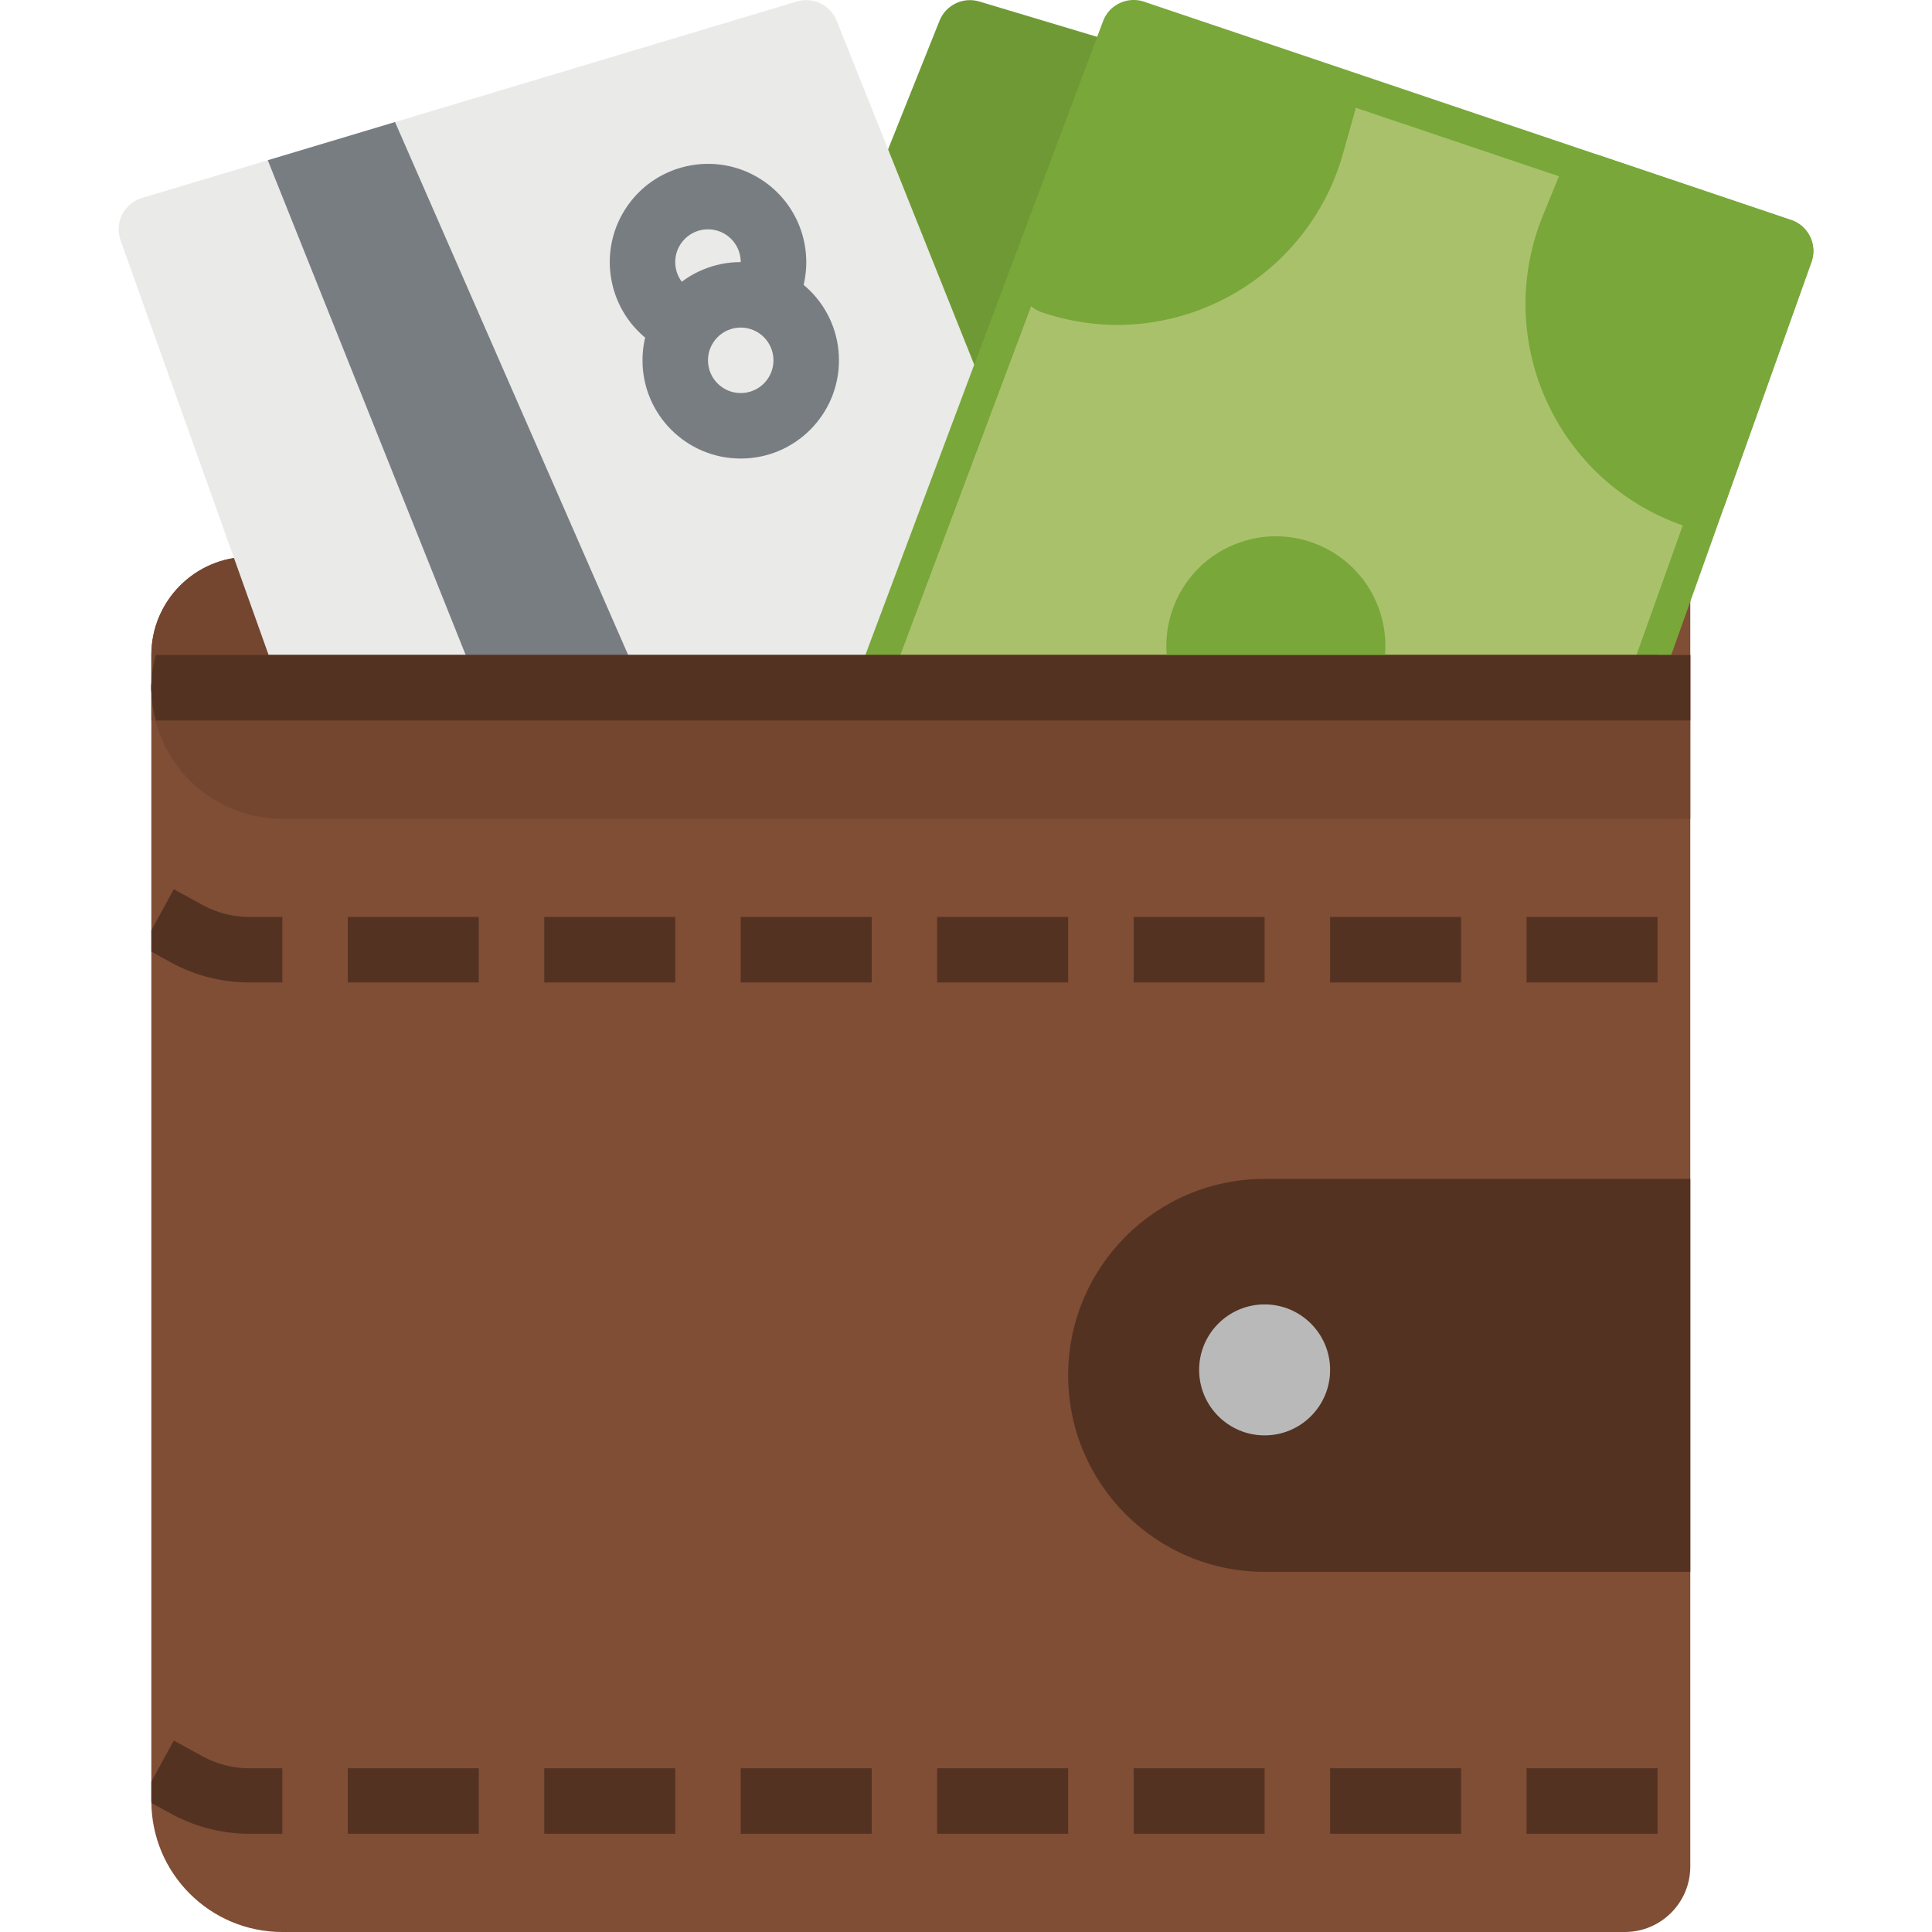 
<svg xmlns="http://www.w3.org/2000/svg" viewBox="0 0 472.034 472.034"><path d="M60.978 136.034h352v320c0 8.837-7.163 16-16 16h-328c-17.673 0-32-14.327-32-32v-280c0-13.254 10.745-24 24-24z" fill="#804d35"/><path d="M308.978 288.034h104v96h-104c-26.51 0-48-21.49-48-48s21.49-48 48-48z" fill="#533222"/><circle cx="308.978" cy="334.698" r="16" fill="#b9b9b9"/><path d="M68.978 136.034h336v64h-336c-17.673 0-32-14.327-32-32s14.326-32 32-32z" fill="#804d35"/><path d="M36.978 160.034v16h368v-40h-344c-13.255 0-24 10.746-24 24z" fill="#744630"/><g fill="#533222"><path d="M132.978 224.034h32v16h-32v-16zM84.978 224.034h32v16h-32v-16zM180.978 224.034h32v16h-32v-16zM36.978 227.298v5.208l4.8 2.64a39.99 39.99 0 0 0 19.2 4.888h8v-16h-8c-4.016.004-7.969-1-11.496-2.92l-7.016-3.848-5.488 10.032zM228.978 224.034h32v16h-32v-16zM324.978 224.034h32v16h-32v-16zM372.978 224.034h32v16h-32v-16zM276.978 224.034h32v16h-32v-16zM132.978 432.034h32v16h-32v-16zM84.978 432.034h32v16h-32v-16zM180.978 432.034h32v16h-32v-16zM68.978 448.034v-16h-8c-4.016.004-7.969-1-11.496-2.92l-7.016-3.848-5.488 10.032v4.736c0 .168.048.328.048.504l4.8 2.608a40.006 40.006 0 0 0 19.152 4.888h8zM228.978 432.034h32v16h-32v-16zM372.978 432.034h32v16h-32v-16zM276.978 432.034h32v16h-32v-16zM324.978 432.034h32v16h-32v-16z"/></g><path d="M68.978 136.034c-17.673 0-32 14.327-32 32s14.327 32 32 32h336v-64h-336z" fill="#744630"/><path d="M356.978 176.034h-184c-4.418.002-8.001-3.579-8.003-7.997 0-1.018.193-2.026.571-2.971l64-160c1.537-3.849 5.758-5.887 9.728-4.696l160 48c4.231 1.271 6.631 5.732 5.36 9.964-.039.131-.082.26-.128.388l-40 112c-1.136 3.183-4.149 5.31-7.528 5.312z" fill="#6f9935"/><path d="M216.978 168.034l60-160L388.45 45.618l46.632 15.72-38.104 106.696h-180z" fill="#aac16b"/><path d="M260.978 176.034h-184c-3.379-.003-6.393-2.129-7.528-5.312l-40-112c-1.486-4.161.683-8.739 4.844-10.224.128-.046.258-.088.388-.128l160-48c3.97-1.191 8.191.847 9.728 4.696l64 160c1.639 4.103-.358 8.758-4.461 10.397-.946.378-1.954.572-2.971.571z" fill="#eaeae8"/><path d="M396.978 176.034h-180c-4.418.004-8.004-3.574-8.008-7.992a7.987 7.987 0 0 1 .512-2.824l60-160c1.503-4.051 5.952-6.176 10.048-4.8l158.104 53.344c4.181 1.428 6.413 5.975 4.984 10.157-.013.039-.027.077-.04.115l-38.072 106.688c-1.136 3.183-4.149 5.31-7.528 5.312z" fill="#79a73a"/><path d="M216.978 168.034l60-160L388.45 45.618l46.632 15.72-38.104 106.696h-180z" fill="#aac16b"/><g fill="#787d82"><path d="M116.978 168.034h40L96.514 29.818l-31.088 9.328 51.552 128.888zM164.178 85.402a8.004 8.004 0 0 1-4.392-1.32c-11.069-7.291-14.131-22.176-6.84-33.245s22.176-14.131 33.245-6.84c10.243 6.748 13.75 20.133 8.131 31.037-2.028 3.926-6.854 5.464-10.78 3.436-3.926-2.028-5.464-6.854-3.436-10.78.58-1.131.88-2.385.872-3.656-.001-4.418-3.583-7.999-8.001-7.999-4.418.001-7.999 3.583-7.999 8.001 0 2.694 1.357 5.206 3.608 6.685 3.689 2.431 4.709 7.393 2.278 11.082a8 8 0 0 1-6.694 3.598l.008.001z"/><path d="M180.978 112.034c-13.255 0-24-10.745-24-24s10.745-24 24-24 24 10.745 24 24-10.746 24-24 24zm0-32c-4.418 0-8 3.582-8 8s3.582 8 8 8 8-3.582 8-8-3.582-8-8-8z"/></g><g fill="#79a73a"><path d="M384.346 55.674l4.104-10.04 46.632 15.72-21.248 59.48c-25.717-8.924-39.33-37.005-30.407-62.722.284-.82.591-1.633.919-2.438z"/><path d="M413.826 128.834a8.085 8.085 0 0 1-2.808-.512c-29.844-10.492-45.533-43.191-35.041-73.035.312-.887.645-1.766 1.001-2.637l4.096-10.048c1.596-3.911 5.957-5.908 9.96-4.56l46.632 15.72c4.176 1.444 6.39 6 4.946 10.175-.011.032-.023.065-.034.097l-21.248 59.504a7.996 7.996 0 0 1-4.552 4.728c-.94.373-1.942.566-2.952.568zM320.418 35.394l2.96-10.456-46.48-16.224-19.768 60c25.771 8.753 53.758-5.043 62.51-30.814.281-.827.541-1.663.778-2.506z"/><path d="M273.066 79.386a57.535 57.535 0 0 1-18.488-3.08c-4.174-1.399-6.433-5.907-5.056-10.088l19.768-60a8.055 8.055 0 0 1 4.064-4.672 7.928 7.928 0 0 1 6.176-.376l46.464 16.224c3.991 1.393 6.209 5.651 5.064 9.72l-2.936 10.44c-6.96 24.669-29.425 41.738-55.056 41.832z"/></g><path d="M38.106 160.034a28.933 28.933 0 0 0 0 16h366.872v-16H38.106z" fill="#533222"/><path d="M38.13 160.034a31.144 31.144 0 0 0-1.152 8c.193 17.865 14.831 32.191 32.696 32h343.304v-40H38.13z" fill="#744630"/><path d="M287.082 168.194c-5.745-13.612.632-29.304 14.244-35.049 13.612-5.745 29.304.632 35.049 14.244a26.753 26.753 0 0 1 .067 20.646" fill="#79a73a"/><path d="M38.13 160.034a28.354 28.354 0 0 0 0 16h374.848v-16H38.13z" fill="#533222"/></svg>